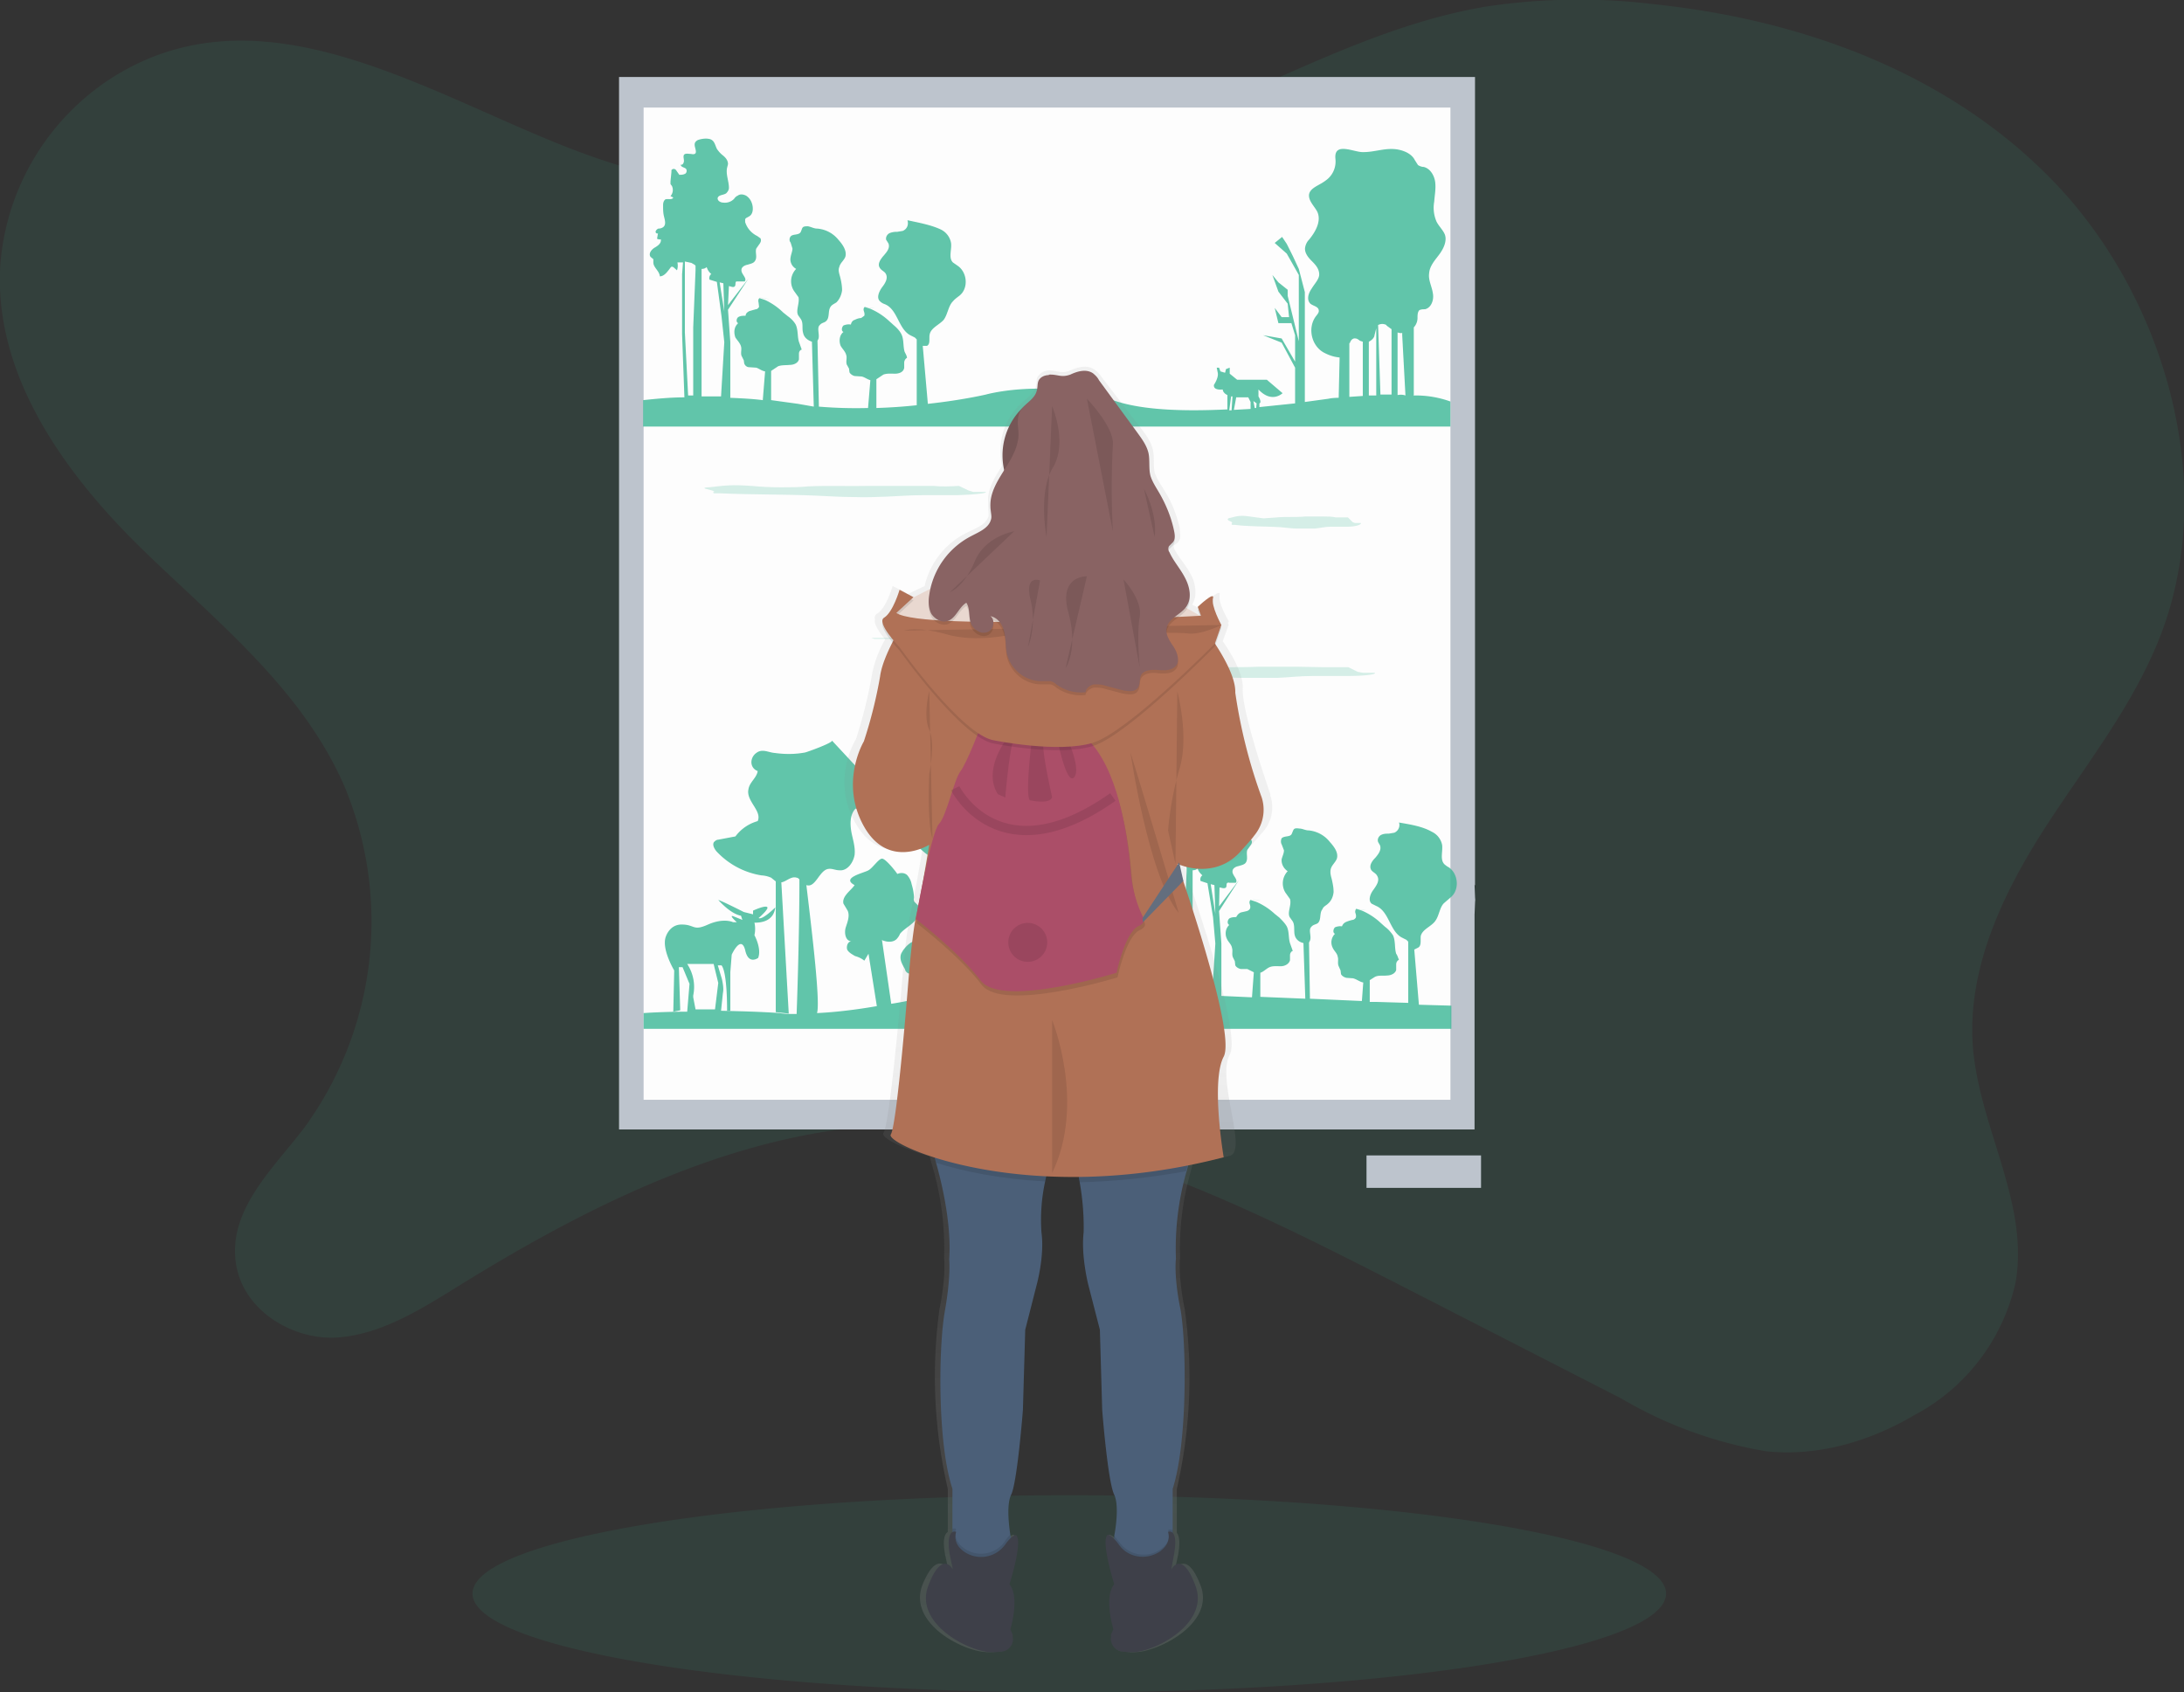 <svg xmlns="http://www.w3.org/2000/svg" width="471" height="365" fill="none"><rect width="100%" height="100%" fill="#333333" stroke="none"/><g clip-path="url(#clip0)"><path fill="#3AB795" d="M23.8 17A52.7 52.7 0 0 0 .1 56.7c-1.7 23.8 13.6 45 29.8 61C46 133.5 64.8 148 74.2 169.4a75.6 75.6 0 0 1-8.7 74c-6.6 8.6-16 17.3-14.7 28.5 1.2 10.5 12 17 21.5 16.6 9.6-.5 18.3-6 26.7-11.2 30-18.6 62.7-34.5 97.2-34.8 36.9-.3 71.7 17.3 105.2 34.4l48.2 24.7a91.4 91.4 0 0 0 31.2 11.4c11 1.2 22.2-2 31.9-7.7a43 43 0 0 0 22-28.8c2.9-17-7.7-33.1-9.2-50.4-1.4-17 6.4-33.3 15.3-47.2 9-14 19.6-27 25.5-42.8 12-32.6.3-71.8-22.7-96.2-23-24.3-55.3-35.7-87-39a134 134 0 0 0-36 .5c-23.5 3.9-45.1 16.2-67.5 25.1-40 16-84.8 21.6-125.3 7.3C95 22.3 57.6-4.8 23.8 17zM230.6 365c71 0 128.7-9.5 128.7-21.3 0-11.7-57.6-21.2-128.7-21.2s-128.7 9.5-128.7 21.2c0 11.8 57.6 21.3 128.7 21.3z" opacity=".1"/><path fill="#BDC4CD" d="M318.1 191V16.6H133.5v227H318v-46.3c.2-6.2.2-.2 0-6.5z"/><path fill="#FDFDFD" d="M312.9 23.2H138.8v214h174v-214z"/><g fill="#3AB795" opacity=".8"><path d="M304.9 85.2V71.5v-.9c.5-.5.8-1.3.8-2 0-.6 0-1.3.4-1.7.4-.2.8-.2 1.2-.2 1.4-.3 2-2.1 1.7-3.5-.2-1.4-1-2.8-.8-4.2.1-1.6 1.2-2.8 2.1-4 1-1.3 1.8-3 1.3-4.4-.4-1-1.3-1.8-1.8-2.8a7.5 7.5 0 0 1-.5-4.3c.1-1.4.4-2.9.2-4.3s-1.1-2.9-2.5-3.2c-.4 0-.9-.2-1.2-.4l-.7-1.1c-.6-1.2-2-1.9-3.4-2.2-2.8-.6-5.2.6-8 .5-2-.1-6.1-2.2-5.7 1.5a5 5 0 0 1-2.2 4.7c-1.3 1-3.3 1.5-3.5 3-.1 1.4 1.2 2.5 1.8 3.7.9 2-.4 4.3-1.8 6-.4.4-.7 1-.8 1.5-.3 1.1.5 2.2 1.3 3 .8.8 1.7 1.7 1.7 3 0 1-1 2-1.6 3-.7 1-1.2 2.4-.3 3.3.6.5 1.7.6 1.8 1.4.1.5-.3.9-.6 1.3-1.9 2.5-1 6.6 2 8 1 .5 2 .8 3.1.9l-.2 8.7c-1.4 0-2.2.2-2.2.2l-5.1.7V63l-1.3-5-1.3-2.8-1.3-2.6-1-1.5-1.6 1.3 2.6 2.3 2.6 4.6v14.3l-2.4-9.8v-1.3l-2-1.6-1.3-1.6 1.3 3.6 2 2.6.3 2.9h-1.6l-1.5-2 .8 3.3h2.8l.8 2.6V78l-2.9-5-4-.7 4 1.6 2.9 5.4V87l-7.7.8V87c.6-.2-.2-1.5-.2-1.5V84c2.9 3.1 5.2.8 5.2.8l-3.4-2.9h-6.4l-1.6-1.3v-1.3l-.8.3-.2.8-1-.3-.3-.8h-.5l.2 1c.3 1.1-.8 2.7-.8 2.7-.2 1.3 1.9 1 1.9 1 0 .5.5 1 1 1.2v3.1c-8.6.4-18 .3-24.4-1.9-15-4.9-27.7-1.3-27.7-1.3s-5.1 1.2-12.5 2L199 74.6h.9c.8-.4.4-1.6.6-2.5.3-1.4 2-2 3-3.1.9-1.2 1-3 2-4 .4-.5 1-.9 1.5-1.3 1.9-1.6 1.6-5-.5-6.4l-1-.7c-1-1-.2-2.8-.4-4.2a4 4 0 0 0-2.2-2.9c-2.1-1-4.9-1.5-7.2-2 .3 1-.1 1.9-1 2.3l-1.2.2a4 4 0 0 0-1.7.3c-.5.3-.8.8-.7 1.4l.5.8c.4 1-.4 1.9-1 2.6-.7.8-1.4 1.8-.9 2.6.3.6 1 .8 1.3 1.3.6 1-.1 2.1-.8 3-.7 1-1.2 2.3-.4 3 .3.3.7.5 1 .6 2.8 1.1 2.9 5.3 5.5 6.7l1 .5.4.4v14.2c-2.7.3-5.6.5-8.7.6v-6.2l1.5-1c.8-.3 1.7-.2 2.5-.2 1 0 1.9-.4 2-1.3v-1.1c0-.4.3-.9.6-1 0-.4-.3-.9-.5-1.3-.4-1.3-.1-2.8-.8-4-.4-.7-1-1.3-1.6-1.8l-1-.9a14 14 0 0 0-4-2.6l-1.2-.4c-.3.2-.3.6-.2.9.1.3.2.6.1 1l-.7.5c-.5 0-1 .2-1.4.4-.4.1-.7.5-.8 1-.6-.1-1.1 0-1.6.2-.4.4-.5 1.2 0 1.4-.9.7-1 2-.6 3 .4.7 1 1.2 1.2 2 .2.6-.1 1.3.1 2l.5.9.1.8c.2.4.7.7 1.1.8l1.5.1c.6.1 1.2.6 1.9.8l-.5 6a97 97 0 0 1-10.6-.3l-.3-14.2.2-.4c.3-1-.4-2.4.3-3 .4-.5 1-.5 1.3-.8.9-.7.4-2.2 1-3.1.3-.5.9-.7 1.3-1 .7-.7 1.1-1.7 1.2-2.6 0-1-.2-2-.4-2.8-.2-.8-.5-1.5-.2-2.2.2-.9 1-1.4 1.3-2.2.4-1.3-.6-2.7-1.5-3.7a6.5 6.5 0 0 0-4.6-2.4c-.7 0-1.3-.4-2-.5-1.3 0-1.1.3-1.5 1.2-.4.8-1.7.4-2.2 1-.3.4-.3 1 0 1.3l.4 1.3c0 .6-.3 1.2-.4 1.9-.2 1 .3 2 1.2 2.5a3.8 3.8 0 0 0-.5 4.7l1 1.4c.3 1.3-.7 3 0 4l.5.7c.6.9.2 2 .5 3 .2 1 1 1.6 1.9 1.9l.4 14-3.4-.6-5.8-.8V80l1.5-1c.8-.3 1.6-.2 2.5-.3.9 0 1.8-.4 2-1.2v-1.2c0-.4.2-.8.6-.9l-.5-1.4c-.5-1.2-.2-2.7-.8-4-.4-.7-1-1.3-1.7-1.8l-1-.8a14 14 0 0 0-3.9-2.7l-1.2-.4c-.3.2-.3.6-.2 1l.1.9c-.2.3-.4.5-.7.5l-1.4.4c-.4.2-.8.5-.8 1-.6 0-1.1 0-1.6.3-.4.3-.5 1.1 0 1.3-.9.8-1 2-.6 3.1.4.6 1 1.2 1.2 1.9.2.7-.1 1.3.1 2l.5 1 .1.7c.2.5.6.8 1.1.8l1.5.1c.6.2 1.2.7 1.9.8l-.5 6.2c-2.4-.3-4.8-.4-7-.5v-12l-.5-7 4.4-6.7-4.4 5.7.2-4.1.4.1c.3.1.7.2.9-.1.2-.3 0-.8.3-1H160.6c.6-.7-.8-1.6-.7-2.5 0-.6.7-1 1.3-1.1.6-.2 1.3-.3 1.6-.8.6-.8 0-1.9.3-2.7l.7-1c.3-.4.4-.8.2-1.2l-.7-.5a5 5 0 0 1-2.6-3v-.6c.1-.3.5-.4.8-.6 1-.5 1-2 .6-3a3 3 0 0 0-1.2-1.5c-.6-.3-1.3-.4-1.8 0-.3.1-.6.4-.8.7-.6.6-1.4.9-2.3.8-.7 0-1.4-.5-1.2-1.1.3-.6 1.2-.5 1.8-.9.3-.3.6-.7.6-1.2 0-1.4-.7-2.9-.4-4.3l.2-.8c0-.7-.4-1.3-1-1.8a6 6 0 0 1-1.4-1.5c-.4-.8-.5-1.8-1.5-2.1-.8-.2-1.7-.1-2.6.2-.7.4-.8.8-.6 1.6.2.8.5 1.7-.9 1.4-.5 0-1.2-.2-1.5.2-.2.4 0 .8 0 1.3 0 .4-.3 1-.7.8 0 .6 1 .6 1.2 1 .2.4 0 .9-.3 1-.4.2-.8.2-1.2.2l-.7-1c-.2-.3-.7-.4-1 0v.4l-.2 2v.6l.3.4a2 2 0 0 1-.3 2.2l.6.3c-.3.6-1.1.2-1.7.4-.4.3-.5.8-.5 1.3 0 .8 0 1.6.2 2.4.2.8.5 1.8-.2 2.3-.3.2-.6.3-1 .3a1 1 0 0 0-.6.6c-.1.3.3.6.5.4l-.2 1.2c.3.1.5.2.8.1.2.8-.6 1.4-1.3 1.8-.7.4-1.4 1.3-.9 2l.6.5v.7c0 1.1 1.3 1.8 1.4 3 1 0 1.7-1.1 2.4-2l.2-.1.3.1.8.7c.2-.6.2-1.1.1-1.7h1.2l-.2 2.5v13l.5 13.6c-3 0-6 .3-8.9.6V92h174.1v-5.4a22 22 0 0 0-8-1.3zm-148.7-18l-1-6.3.8.2.2 6.2zm-8.5 4.5V56.4l1.4.3.7.4.2.2v1l-.5 12.3v14.7h-1.1l-.7-13.6zm3.6 13.6V58c.4 0 .8-.1 1.1-.4.2.6.5 1.1 1 1.5-.4.3-.5.8-.4 1.2l1.6.5 1 7.4.6 5.6-.7 11.7h-4.2zM271 87l-.1 1h.4-.7l-.3-1.5.7.5zm-1.8-1.3l.5 1v1.5l-3.6.2.5-2.7h2.6zm-3.7-.2h.3l-.2 3h-.5l.4-3zM299 70.2l1.1.8v14.1h-2.4l-.5-15c.6-.3 1.2-.3 1.8 0zm-2.6 2.2l.4-1.6v14.5h-1.6V73.7c.6-.3 1-.7 1.2-1.2zm-5.3 1.6c.2-.6.6-1.1 1.2-1 .4 0 .7.3 1 .5l.6.2v11.7l-2.9.2V74zm10.3 11.2V71.7c.3.1.7.2 1 .1v.5l.7 13c-.5-.2-1.1-.2-1.7-.1z"/><path d="M186.5 66.2zM188.7 66.5l-2.1-.3a5 5 0 0 0 2.1.3zM163.7 64v.1zM166 64.5l-2.2-.4c.7.3 1.5.4 2.2.4z" opacity=".2"/></g><g fill="#3AB795" opacity=".8"><path d="M292.3 196h.1zM294.6 196.3l-2-.3c.6.2 1.3.4 2 .3zM269.6 193.9h.1zM271.9 194.2l-2-.3c.6.2 1.2.4 2 .3z" opacity=".2"/><path d="M305.8 204.4c.8-.4.5-1.6.6-2.5.3-1.4 2.1-2 3-3.1 1-1.2 1-3 2-4l1.5-1.3c1.9-1.6 1.6-5-.4-6.4a5 5 0 0 1-1-.7c-1-1-.3-2.8-.5-4.2a4 4 0 0 0-2.2-2.8c-2.1-1.2-4.8-1.6-7.1-2 .3.8-.1 1.8-1 2.2l-1.2.2c-.6 0-1.1 0-1.7.3-.5.3-.8.9-.6 1.5l.4.7c.4 1-.4 2-1 2.7-.7.7-1.4 1.7-.9 2.6.3.5 1 .7 1.3 1.3.6 1-.1 2-.8 3-.7.9-1.2 2.3-.4 3l1 .5c2.8 1.2 2.9 5.4 5.5 6.8l1 .5.4.4v13.2l-6.7-.2h-1.6v-4.7l1.1-.7c.8-.4 1.7-.2 2.6-.3.8 0 1.8-.4 2-1.2V208c0-.4.2-.8.6-1-.2-.4-.3-.9-.6-1.3-.4-1.3-.1-2.7-.7-4-.5-.7-1-1.3-1.7-1.8l-1-.9a14 14 0 0 0-4-2.6l-1.2-.4c-.2.2-.3.6-.2.9.1.3.2.6.1 1-.1.2-.4.5-.7.5a8 8 0 0 0-1.3.4c-.5.2-.8.5-1 1-.4-.1-1 0-1.5.2-.4.4-.5 1.2 0 1.4-.8.8-1 2-.5 3 .3.7 1 1.2 1.1 2 .2.6-.1 1.3.2 2l.4.9.1.8c.2.4.7.7 1.2.8l1.4.1c.8.2 1.5.8 2.2.9l-.3 4-11.2-.5-.2-12.1.2-.4c.4-1-.4-2.3.3-3 .4-.5 1-.5 1.4-.8.8-.7.3-2.2 1-3 .2-.6.8-.8 1.2-1.2.7-.6 1.1-1.5 1.2-2.5 0-1-.2-1.9-.4-2.8-.2-.7-.4-1.5-.2-2.2.2-.8 1-1.4 1.3-2.2.4-1.3-.6-2.6-1.5-3.6a6.6 6.6 0 0 0-4.6-2.5c-.7 0-1.3-.4-2-.4-1.3-.2-1.2.2-1.6 1.1-.3.8-1.6.4-2.2 1-.2.4-.2 1 0 1.3l.5 1.3c0 .6-.3 1.2-.5 1.9-.1 1 .4 2 1.3 2.6a3.8 3.8 0 0 0-.5 4.6l1 1.4c.4 1.3-.7 3 0 4l.5.7c.6.8.3 2 .5 3s1 1.6 1.9 1.8l.4 12-9.7-.4v-5.2c.7-.2 1.3-.9 2-1.2.7-.3 1.6-.2 2.4-.2.9 0 1.8-.5 2-1.3V206c0-.3.2-.8.6-.9l-.5-1.4c-.5-1.2-.2-2.7-.8-3.9-.4-.7-1-1.3-1.6-1.9l-1-.8a14 14 0 0 0-4-2.6l-1.2-.4c-.2.1-.3.5-.2.8.1.3.2.7.1 1-.1.3-.4.5-.7.6l-1.3.3c-.5.2-.8.6-1 1-.4 0-1 0-1.5.3-.4.4-.5 1.1 0 1.4-.8.7-1 2-.5 3 .3.7 1 1.2 1.1 2 .2.6-.1 1.3.2 2l.4.8.1.9c.2.4.7.7 1.2.8h1.4l1.4.7-.4 5.4-6.6-.3v-11.3l-.5-7 4.3-6.7-4.3 5.7.1-4.1.5.1c.3.1.7.1.9-.1.2-.3 0-.8.3-1 .1 0 .3-.1.4 0h1.4c.6-.7-.8-1.6-.7-2.5 0-.6.7-1 1.3-1.1.6-.2 1.3-.3 1.6-.8.5-.8 0-1.9.3-2.7l.7-1c.3-.4.4-.8.1-1.2-.1-.2-.4-.4-.6-.4a5 5 0 0 1-2.6-3v-.7c0-.3.5-.4.8-.5 1-.6 1-2 .5-3a3 3 0 0 0-1.1-1.5c-.6-.4-1.3-.4-1.8 0-.3.1-.6.3-.8.6-.6.6-1.5 1-2.3.9-.7 0-1.5-.6-1.2-1.2.3-.6 1.2-.4 1.7-.8.4-.3.6-.8.6-1.3.1-1.4-.6-2.8-.3-4.2l.2-.9c0-.7-.4-1.3-1-1.8a6 6 0 0 1-1.4-1.5c-.4-.7-.5-1.7-1.5-2-.9-.3-1.8-.2-2.6.2-.7.4-.9.7-.6 1.5.2.8.5 1.7-.9 1.4-.5 0-1.2-.2-1.5.2-.2.4-.1.9 0 1.3 0 .4-.3 1-.7.8 0 .6.9.6 1.2 1 .2.5 0 .9-.3 1l-1.2.3-.7-1c-.2-.3-.7-.4-1-.1v.4l-.2 2.1v.5l.3.5a2 2 0 0 1-.3 2.2l.5.2c-.2.6-1 .2-1.6.5-.4.2-.5.7-.5 1.2 0 .8 0 1.6.2 2.4.2.8.5 1.8-.2 2.3-.3.1-.6.3-1 .3a1 1 0 0 0-.6.6c-.1.3.3.6.5.4l-.2 1.2c.3.1.5.2.8.1.2.8-.7 1.4-1.3 1.8-.7.4-1.4 1.3-1 2 .3.2.6.3.6.6l.1.7c0 1 1.4 1.8 1.5 2.9 1 0 1.6-1 2.3-2h.5l.8.7c.2-.5.2-1 .1-1.6h1.2l-.1 2.4v13l.5 13.4c-6.5 1.2-21.9 3.6-30 1.2A60 60 0 0 0 209 214l-3.5-28.4c.8-.3 1.4-1 1.8-1.7.3-.6.6-1.2 1.1-1.4.5 0 1 0 1.3.2 1.8.5 3.7.5 5.4-.2 3.3-1.4 4.7-5.1 5.8-8.4.3-1.2.7-2.6-.3-3.3-.5-.4-1.3-.5-1.7-1-.3-.4-.4-.8-.4-1.3-.4-2.4-2.3-4.1-4.7-4.3-1-2.8-3.6-4.7-6.4-5.8-2.8-1-5.7-1.4-8.7-1.2-.3 3.2-5.8 7 .1 8.5a3.3 3.3 0 0 0-3 2.6c-.2 1.5.7 2.9 2 3.5l-2 5.1c-.3.5-.4 1-.5 1.6 0 1.1.8 2 1.5 2.8 1.4 1.6 3 3.2 4.9 4l3 28.7h-1.2l-2.4.6-.6-4.4c1.2-2 .7-4.6-.9-6.3a3 3 0 0 0-1.6-1c-1.4-.1-2.6 1.1-3.4 2.3l.1-.1c-.3.4-.5.8-.5 1.4 0 .9.5 1.7 1 2.6 0 .3.3.6.6.8.7.3 1.7-.2 2.2.3l.8 5c-1.8.4-4 .9-6.6 1.3l-2-13.8.1.1c1 .4 2.2.5 3-.2.3-.3.6-.7.8-1.2.8-1 2.2-1.7 3.1-2.7 1-1 1.6-2.7.6-3.6l-.6-.6c-.1-.2-.2-.5-.1-.8 0-1-.2-2-.5-3a4 4 0 0 0-1-2c-.6-.5-1.4-.5-2.1-.2.1 0-2.5-3.4-3.3-3.3-.7 0-2 2-2.9 2.5-1 .6-6 1.6-3 3.2-.7 1.1-2.8 2.4-2.4 4l.9 1.5c.5 1.1 0 2.4-.4 3.6-.4 1.3 0 3 1.2 3-.8.1-1.1 1.1-.9 1.8.3.6 1 1 1.7 1.4.7.2 1.4.5 2 1l.9-1.5 1.8 11.3c-4 .7-8.6 1.3-12.9 1.5.7-2.3-.9-16-2.3-27.6 2 .7 2.8-3.3 4.8-3.5.8-.1 1.5.3 2.3.3 1.7.2 3-1.6 3.3-3.3.2-1.7-.4-3.4-.7-5-.3-1.8-.3-3.7.9-5 2 .4 3.5-2 3.3-4-.3-2-1.7-3.6-3.1-5l-5.3-5.7c.5.4-5.3 2.5-5.8 2.6-2.2.4-4.3.4-6.5.1-1.4-.1-2.7-1-4 0-1.4 1-1.5 3.2.3 3.9-.2 1.5-1.8 2.4-2 4-.5 2.5 3 4.6 2 6.8a9 9 0 0 0-4.8 3.3l-3.7.7c-.3 0-.6.2-.8.4-.6.5-.1 1.5.4 2.1 2.6 2.8 6 4.6 9.7 5.2a6 6 0 0 1 2.1.5l1 .8v28.2l2.8.3-1.6-28.3c1-.1 2.1-1.4 3.3-1 .2 0 .5.2.6.4 0 13-.6 29-.6 29-1.3 0-2.5 0-3.7-.2-4.1-.3-8.6-.4-12.6-.5l.4-3.8c.2-1 0-2-.2-3l-.9-3h.8c1.3 1.6 1.2 9.8 1.2 9.8h.7v-8.3l.3-3.8s2-4.4 2.9-1c.7 3.3 2.8 1.7 2.8 1.7.8-2-.8-4.9-.8-4.9.2-.9.2-1.8 0-2.7.9 0 4.1 0 4.5-3.3 0 0-2.8 2.8-3.6 2.3 0 0 2.1-1.8 1.9-2.3-.3-.6-3.1.7-3.1.7v.8l-2-.5s-4.5-2.3-5.5-2.6c0 0 2.6 3 4.9 3.4l.3.9-2-.8c-1-.3.8 1.3.8 1.3h-.8s-2-1-5.4.5c-3.3 1.5-2.8 0-5.7 0-2.8 0-3.5 2.9-3.5 2.9-.7 2.7 1.9 7 1.9 7l-.2 8.9 1.5-.3-.3-9.3h.8l1.5 3.6-.5 6c-5.5 0-9.4.3-9.4.3v3.4H313v-5l-7-.2-1-11.9.8-.4zm-156.3 10.7v-.4c.5-2.4 0-4.8-1.3-6.8h5.7l1 4.1-.7 5.7H150l-.5-2.6zm112.6-18l-1-6.4.8.2.2 6.2zm-3.8-9.8c.1.6.5 1 1 1.5-.4.3-.5.7-.4 1.2l1.5.5 1.2 7.3.5 5.7-.7 11-4.2-.2v-26.6c.4 0 .8-.1 1.1-.4zm-4.7 14.1v-15.2c.5 0 1 .2 1.4.3l.7.4.2.1v1l-.5 12.4v14l-1.1.3-.7-13.3z"/></g><path fill="#3AB795" d="M162.1 104.8c2 .2 3.9.3 6.3.3 2.2 0 4 0 6-.2 4-.2 8.7 0 13-.1h13.9c1.8.2 3.7.1 5.5 0l2.1 1 1 .3h2.7c.3.3-2.6.6-6.2.7H199c-2.7 0-5 .2-7.5.3-2.3.1-5 .2-7.5.1-2.9 0-5.3-.2-8-.3-6.6-.3-14.3-.2-20.6-.5H154c-.5-.2 0-.3 0-.3.2-.2-.8-.4-1.5-.6-.7-.1-1-.4.5-.4 3.4-.4 4.8-.6 9-.3zM246 143.9c2 .1 4 .3 6.3.3l6-.2c4-.2 8.7 0 13.1-.2h8.4l5.5.1h5.5l2 1 1.1.2h2.6c.4.4-2.5.7-6.1.7H283c-2.8 0-5 .3-7.5.4h-7.6c-2.8 0-5.3-.2-8-.3-6.5-.2-14.3-.2-20.6-.5H238c-.4-.1 0-.2 0-.3.3-.2-.8-.4-1.5-.5-.7-.2-.9-.4.6-.5 3.3-.4 4.7-.5 9-.2zM269.5 111.4l3 .4 2.8-.2c2-.2 4.1 0 6.2-.2h4c1 0 1.7 0 2.6.2h2.6l1 1 .5.2h1.3c.1.4-1.2.8-3 .8H287c-1.3 0-2.3.3-3.5.4h-3.6c-1.3 0-2.5-.2-3.8-.3-3.1-.2-6.8-.1-9.8-.5h-.6c-.2-.2 0-.3 0-.4.1-.2-.4-.4-.7-.5-.3-.2-.4-.5.3-.6 1.5-.4 2.2-.6 4.2-.3zM192.2 137.5H213.5l1 .2h1.7c.2.1-1.2.1-3 .1H188.6c-.3 0 0 0 0 0l-.7-.2h4.4zM230.5 102.1H241.6l.6.2H243l-1.6.1h-13c-.1 0 0-.1 0-.1l-.4-.1h2.4z" opacity=".2"/><path fill="url(#paint0_linear)" d="M274 171.4c-2.2-6.4-6.1-18.5-6-22.8.2-2.9-2-7-4.3-10.3l1.3-3.6-.2-.2.2-.5s-1.8-3-2-4.9v-.1-.5-.2c.5-1.6-3.3 1.8-3.3 1.8l.1.5-.1.2.4 1.2-3-1.6c.5-.8.7-1.7.7-2.6 0-1.3-.3-2.7-1-3.9-1-2-2.6-3.6-3.6-5.6l-.1-.5c.2-.4.6-.5.8-.7a2 2 0 0 0 .6-1.9l-.1-1.4c-.7-3-1.8-5.7-3.4-8.2-.7-1.2-1.6-2.4-2-3.8-.3-1.6 0-3.3-.4-4.9-.4-1.7-1.5-3.2-2.6-4.6l-8.6-11.2c-.4-.6-.8-1-1.4-1.4-1.6-1.1-3.6-.5-5.2.2-1.8.8-2.7 0-4.6 0-1 0-2 .6-2.5 1.5-.2.6-.1 1.3-.3 2-.3 1.3-1.6 2.2-2.7 3.2a14 14 0 0 0-4.6 13.9c-1.6 2.5-3.2 5-3 7.8v.8l.1 1.7v.5c-.6 1.9-2.7 2.6-4.5 3.5a17 17 0 0 0-9.3 11.6l-4 1.9.3-.3-3.2-1.6s-1.4 4.9-3.4 6a1 1 0 0 0-.4 1.2c-.3 1 1 2.9 2.2 4.3a24.4 24.4 0 0 0-2.8 7.3 99.7 99.7 0 0 1-3.5 14.2s-5.6 8.8 0 18.3c5.5 9.5 14.6 4 14.6 4l-1.5 8.6-1.5 7.5c-.9 4.4-1.5 12-1.5 12s-2.7 32.5-4.2 34.6c-.5.8 3.1 3 10 5l.3 1.2a62.7 62.7 0 0 1 2.8 20.7s.5 3.7-1 11.1a107 107 0 0 0 1.8 38.7v9.3c-.6.4-1.2 1.5-.6 4.8l.7 3.3s-2.4-4.5-5.6 3.4c-3 8 8.2 14 13.5 14.4 1.1.1 2.2 0 3.3-.1a2.8 2.8 0 0 0 2.2-3.7l-.5-1.1s2.2-7-.2-9.7c0 0 3.1-9.5 1.4-10.7 0 0-.4 0-1.2.6v-.6c-.4-2-1-6.6.1-8.8 1.5-2.8 2.7-18.3 2.7-18.3l.5-17.4 2.6-9.7s1.7-6.3 1-11.4c-.5-3.1.3-7.8.9-11l.2-1h7.2l.2 1.3h.2c.6 3.1 1.3 7.7.8 10.8-.7 5 1 11.3 1 11.3l2.6 9.7.5 17.4s1.2 15.6 2.6 18.3c1.2 2.2.5 7 .2 9v.1l-.1.5c-.9-.8-1.4-.8-1.4-.8-1.6 1.2 1.5 10.7 1.5 10.7-2.4 2.8-.3 9.7-.3 9.7l-.4 1.2c-.5 1.4.2 3 1.6 3.5h.6c1 .3 2.1.3 3.2.2 5.3-.5 16.6-6.5 13.5-14.4-3-7.8-5.5-3.4-5.5-3.4l.7-3.3c.5-2.9.1-4.1-.3-4.6v-9.5a107 107 0 0 0 1.7-38.7c-1.5-7.4-1-11.1-1-11.1a60 60 0 0 1 2.4-19l.3-1.3c2.6-.5 5.3-1 8-1.7 4-1-2.9-16.5 0-21.8 2.3-4.2-5.7-28.5-9-38l-.8-3.5c1.8.7 8.3 2.6 13.5-2.7a84 84 0 0 0 3.2-3.6 8 8 0 0 0 1.8-8.3zM255 185.9v-.2.2z"/><path fill="#4B5F78" d="M225.4 254.8a39 39 0 0 0-.8 11c.7 5-1 11.2-1 11.2l-2.5 9.8-.5 17.3s-1.2 15.4-2.5 18.2c-1.1 2.2-.5 6.8-.2 8.8l.2 1c-2 13.8-12.7.8-12.7.8v-11.8c-3.3-9.9-3-31.1-1.6-38.5 1.3-7.4.9-11 .9-11 .5-7-1.3-15.4-2.8-20.7-.8-3.1-1.6-5.2-1.6-5.2l25.8 5.7-.7 3.4z"/><path fill="#000" d="M218 332c-1.8 13.8-12.6.9-12.6.9v-3.2c.2 0 .5-.1.8 0-.5 1.7.2 3 1.4 4a6.3 6.3 0 0 0 9-1.1l.1-.2c.4-.5.7-1 1.2-1.4 0 .6.2 1 .2 1zM252.9 329.8v3.1s-10.8 13-12.7-1l.1-.7c.4.4.8.8 1 1.2 2.1 2.9 6 3.6 9 1.6l.2-.2c1.2-1 2-2.3 1.4-4.1.4-.1.7 0 1 .1z" opacity=".1"/><path fill="#3E4049" d="M206.2 330.4s-2.3-1-1.4 4.8l.7 3.3s-2.3-4.4-5.3 3.5c-3 7.8 7.8 13.8 13 14.3 1 .1 2 0 3-.1a2.7 2.7 0 0 0 2.2-3.2v-.4l-.5-1.2s2.1-7-.2-9.7c0 0 3-9.4 1.4-10.6 0 0-.8-.1-2.3 2a6.4 6.4 0 0 1-9.1 1.4c-1.3-1-2-2.4-1.5-4.1z"/><path fill="#4B5F78" d="M255.9 252.6a60.6 60.6 0 0 0-2.3 18.9s-.5 3.7 1 11c1.3 7.4 1.5 28.7-1.7 38.6V333s-10.8 13-12.7-1l.1-.6v-.2c.4-2 1-6.7 0-8.8-1.4-2.8-2.6-18.3-2.6-18.3l-.5-17.3-2.5-9.7s-1.6-6.3-1-11.3a55 55 0 0 0-1.6-14.3l25.8-5.8s-1 2.9-2 7z"/><path fill="#000" d="M252.9 330v2.9s-10.8 13-12.7-1l.1-.6 1.1 1.3a6.4 6.4 0 0 0 9.1 1.4c1.3-1 2-2.3 1.4-4 .4-.2.7-.1 1 0z" opacity=".1"/><path fill="#3E4049" d="M251.9 330.4s2.3-1 1.3 4.8l-.6 3.3s2.3-4.4 5.2 3.5c3 7.8-7.8 13.8-12.9 14.3-1 .1-2 0-3-.1a2.8 2.8 0 0 1-2.3-3.2v-.5l.5-1.1s-2.1-7 .2-9.7c0 0-3-9.5-1.4-10.7 0 0 .8 0 2.3 2 2 3 6 3.6 9 1.6l.1-.1c1.3-1 2.1-2.4 1.6-4.1z"/><path fill="#000" d="M200.3 245.6l25.8 5.8-.7 3.4c-9.8-.5-17.8-2.2-23.5-4l-1.6-5.2zM257.8 245.6s-1 2.9-2 7c-7.6 1.4-15.3 2.2-23 2.4l-.8-3.6 25.8-5.8z" opacity=".1"/><path fill="#B07156" d="M197 130.9s-6.5 9.4-7.2 15a99 99 0 0 1-3.5 14s-5.3 8.8 0 18.3 14.1 4 14.1 4-1.8 11-2.8 15.2c-.9 4.2-1.6 13-1.6 13s-2.5 32.2-3.9 34.3c-1.3 2.1 29.1 16 71.8 4.9 0 0-2.8-16.4 0-21.7 2.8-5.3-10-41.6-10-41.6s7.7 3.7 13.5-2.5c1.3-1.5 2.4-2.6 3.1-3.6a8.7 8.7 0 0 0 1.6-8.2 113 113 0 0 1-5.7-22.6c.2-5.8-8.5-16.2-8.5-16.2l-61-2.3z"/><path fill="#E9D8D0" d="M228.5 122.5a30 30 0 0 0-21.7 1.6 155 155 0 0 0-13.5 6.8c-1.6 1.4 0 2.6 0 2.6l18.2 2h36.2l13.9-1s-12.7-8.1-19.2-8.6a79 79 0 0 1-14-3.4z"/><path fill="#000" d="M253.5 186.3l-1.6-7.2c.4-4.5 1.2-9 2.5-13.4 2.1-6.9-.5-16.6-.5-16.6M200.4 149s-1.4 5.4 0 8.4 0 9.5 0 9.5-.5 10.6.7 14M211.7 157.6s-3 7.9-4.4 9.7c-1.3 2-3 9.8-4.6 11.4-1.6 1.6-5 20.4-5 20.4s9.4 7.2 14 13.3c4.6 6 29.3-1.6 29.3-1.6s1.8-8.8 4.8-10.2c1.1-.5 1.3-1.1 1-1.7-1.5-3-2.4-6.2-2.7-9.6-.7-8.8-2.9-22.8-9.6-29.1l-22.8-2.6z" opacity=".1"/><path fill="#AB4E68" d="M211.5 156.7s-3 7.9-4.4 9.7c-1.4 1.9-3 9.7-4.6 11.3-1.7 1.7-5 20.5-5 20.5s9.4 7.2 14 13.3c4.6 6 29.3-1.7 29.3-1.7s1.8-8.8 4.8-10.1c1.1-.5 1.2-1.2 1-1.7-1.5-3-2.4-6.3-2.7-9.6-.7-8.8-2.9-22.9-9.6-29.2l-22.8-2.5z"/><path fill="#000" d="M221 207.4a4.2 4.2 0 1 0 0-8.3 4.2 4.2 0 0 0 0 8.3zM217.5 158.8s-5.8 7-2.3 12.5l1.6.7s1-12 2-12.7l-1.3-.5zM222.6 158.8s-1.6 12.7-.5 13.8c0 0 4.4 1 4.8-.7 0 0-2.5-10.8-1.8-12.2l-2.5-.9zM228.1 159.8s1.9 9.5 3.5 7.9c1.6-1.6-1.2-7.9-1.2-7.9h-2.3z" opacity=".1"/><path fill="#000" d="M214.5 160.4s13.8 2.8 21.2.5c7.5-2.3 26.3-21.5 26.3-21.5l1.4-4s-2.3-4.1-1.8-5.7c.4-1.6-3.3 1.9-3.3 1.9l.7 1.9s-59.8 3.4-65.7-.6l3.7-3.4-3-1.6s-1.4 4.8-3.3 6c-1.9 1 3.3 6.4 3.3 6.4s13.6 19.2 20.5 20.1z" opacity=".1"/><path fill="#B07156" d="M214.5 159.7s13.8 2.8 21.2.5c7.5-2.3 26.3-21.4 26.3-21.4l1.4-4s-2.3-4.2-1.8-5.8c.4-1.6-3.3 1.9-3.3 1.9l.7 1.9s-59.8 3.4-65.7-.6l3.7-3.4-3-1.6s-1.4 4.8-3.3 6c-1.9 1 3.3 6.4 3.3 6.4s13.6 19.2 20.5 20.1z"/><path fill="#000" d="M195 136s2.6-1 9.1.8c6.5 1.9 14.3 0 14.3 0s34.8-.6 37.6-.2c2.8.5 7.4-1.8 7.4-1.8M243.8 162.3s3.9 26.8 10.4 34.6c0 0-8.3-28-10.4-34.6z" opacity=".1"/><path fill="#765656" d="M230.5 112.5a14.3 14.3 0 1 0 0-28.6 14.3 14.3 0 0 0 0 28.6z"/><path fill="#000" d="M226.2 81.5c-1 0-2 .6-2.3 1.5-.2.6-.1 1.3-.3 1.9-.4 1.9-2.6 2.8-3.6 4.5-.9 1.8-.3 3.7-.4 5.6-.4 5.4-6.3 9.5-6 15 0 1 .4 2 .1 2.8-.5 1.8-2.5 2.6-4.2 3.4a17 17 0 0 0-9.1 12.8c-.2 1.3-.2 2.7.4 3.9.6 1.2 2 2 3.3 1.8 2-.5 2.6-3 4.3-4 .8 1.2.5 2.8.9 4.2.4 1.4 2 2.6 3.4 2.2 1.5-.3 2.1-2.6.9-3.5 1.6.3 2.7 1.9 3 3.5.4 1.6.2 3.2.6 4.8 1 3.5 4.2 5.9 7.8 5.7h1.5c.5.1 1 .4 1.3.7a9 9 0 0 0 6.3 1.6c.1-.8 1-1.4 1.8-1.6.8 0 1.7 0 2.5.3l3.8 1c1.2.2 2.6.4 3.2-.6.5-.7.3-1.7.6-2.5.5-1.3 2.3-1.5 3.7-1.3 1.3.1 3 .2 3.9-.9.9-1 .3-2.9-.5-4.1-.8-1.2-1.8-2.6-1.5-4 .3-2.1 3-3 4.2-4.6 1.3-1.8.8-4.3-.2-6.2-1-2-2.5-3.6-3.4-5.6-.3-.4-.3-1-.1-1.3l.7-.7c.7-.6.6-1.7.4-2.6a28 28 0 0 0-3.2-8.2c-.7-1.2-1.6-2.4-2-3.7-.3-1.6 0-3.3-.4-4.8-.4-1.8-1.4-3.2-2.5-4.6L237 82.8l-1.3-1.5c-1.5-1-3.4-.4-5 .3-1.8.7-2.6-.2-4.5 0z" opacity=".1"/><path fill="#896363" d="M226.2 80.9c-1 0-2 .5-2.3 1.4-.2.6-.1 1.3-.3 1.9-.4 1.9-2.6 2.8-3.6 4.5-.9 1.8-.3 3.7-.4 5.6-.4 5.4-6.3 9.5-6 15 0 1 .4 2 .1 2.8-.5 1.8-2.5 2.6-4.2 3.5a17 17 0 0 0-9.1 12.7c-.2 1.3-.2 2.7.4 4 .6 1 2 2 3.3 1.7 2-.4 2.6-3 4.3-4 .8 1.2.5 2.8.9 4.2.4 1.4 2 2.6 3.4 2.2 1.5-.3 2.1-2.6.9-3.5 1.6.3 2.7 1.9 3 3.5.4 1.6.2 3.2.6 4.8 1 3.5 4.2 5.9 7.8 5.7h1.5c.5.1 1 .4 1.3.7a9 9 0 0 0 6.3 1.7c.1-.9 1-1.5 1.8-1.7.8 0 1.7 0 2.5.3l3.8 1c1.2.2 2.6.4 3.2-.6.5-.7.3-1.6.6-2.5.5-1.3 2.3-1.4 3.7-1.3 1.3.1 3 .2 3.9-.9.9-1 .3-2.9-.5-4.1-.8-1.2-1.8-2.6-1.5-4 .3-2.1 3-2.9 4.2-4.6 1.3-1.8.8-4.3-.2-6.2-1-2-2.5-3.6-3.4-5.6-.3-.4-.3-.9-.1-1.3l.7-.7c.7-.6.6-1.7.4-2.6-.6-2.9-1.7-5.6-3.2-8.2-.7-1.2-1.5-2.4-1.9-3.7-.4-1.6-.1-3.3-.4-4.8-.4-1.8-1.5-3.2-2.5-4.6L237 82c-.3-.6-.7-1-1.3-1.5-1.5-1-3.4-.4-4.9.3-2 .7-2.7-.1-4.6 0z"/><path fill="#000" d="M218.7 114.6s-6.2 1-8.5 6.5-5.3 6.6-5.3 6.6M226.9 87.6s3.4 7.8.2 13.2c-3.3 5.3-1.4 15-1.4 15M224.3 125.2s-3.5-1.4-2 4.4c1.3 5.7-.6 9.9-.6 9.9M234.4 124.3s-6.2-.2-4 7.8-.6 12-.6 12M234.4 86s6 6.2 5.6 10a172 172 0 0 0 0 18.6M242.3 125s4.1 4.3 3.5 8c-.7 3.7 0 11 0 11M246.7 105.4s3 5.5 2.3 10.4l-2.3-10.4z" opacity=".1"/><path stroke="#000" stroke-miterlimit="10" stroke-width="2" d="M206 170s9.5 19.2 34 1.9" opacity=".1"/><path fill="#636E7E" d="M246.4 198l7.9-12 .9 4-8.7 8.9"/><path fill="#000" d="M226.9 220s7.3 17.9 0 33v-33z" opacity=".1"/><path fill="#BDC4CD" d="M319.4 249.2h-24.7v7h24.7v-7z"/></g><defs><linearGradient id="paint0_linear" x1="228.2" x2="228.2" y1="356.3" y2="79.1" gradientUnits="userSpaceOnUse"><stop stop-color="gray" stop-opacity=".3"/><stop offset=".5" stop-color="gray" stop-opacity=".1"/><stop offset="1" stop-color="gray" stop-opacity=".1"/></linearGradient><clipPath id="clip0"><path fill="#fff" d="M0 0h471v365H0z"/></clipPath></defs></svg>